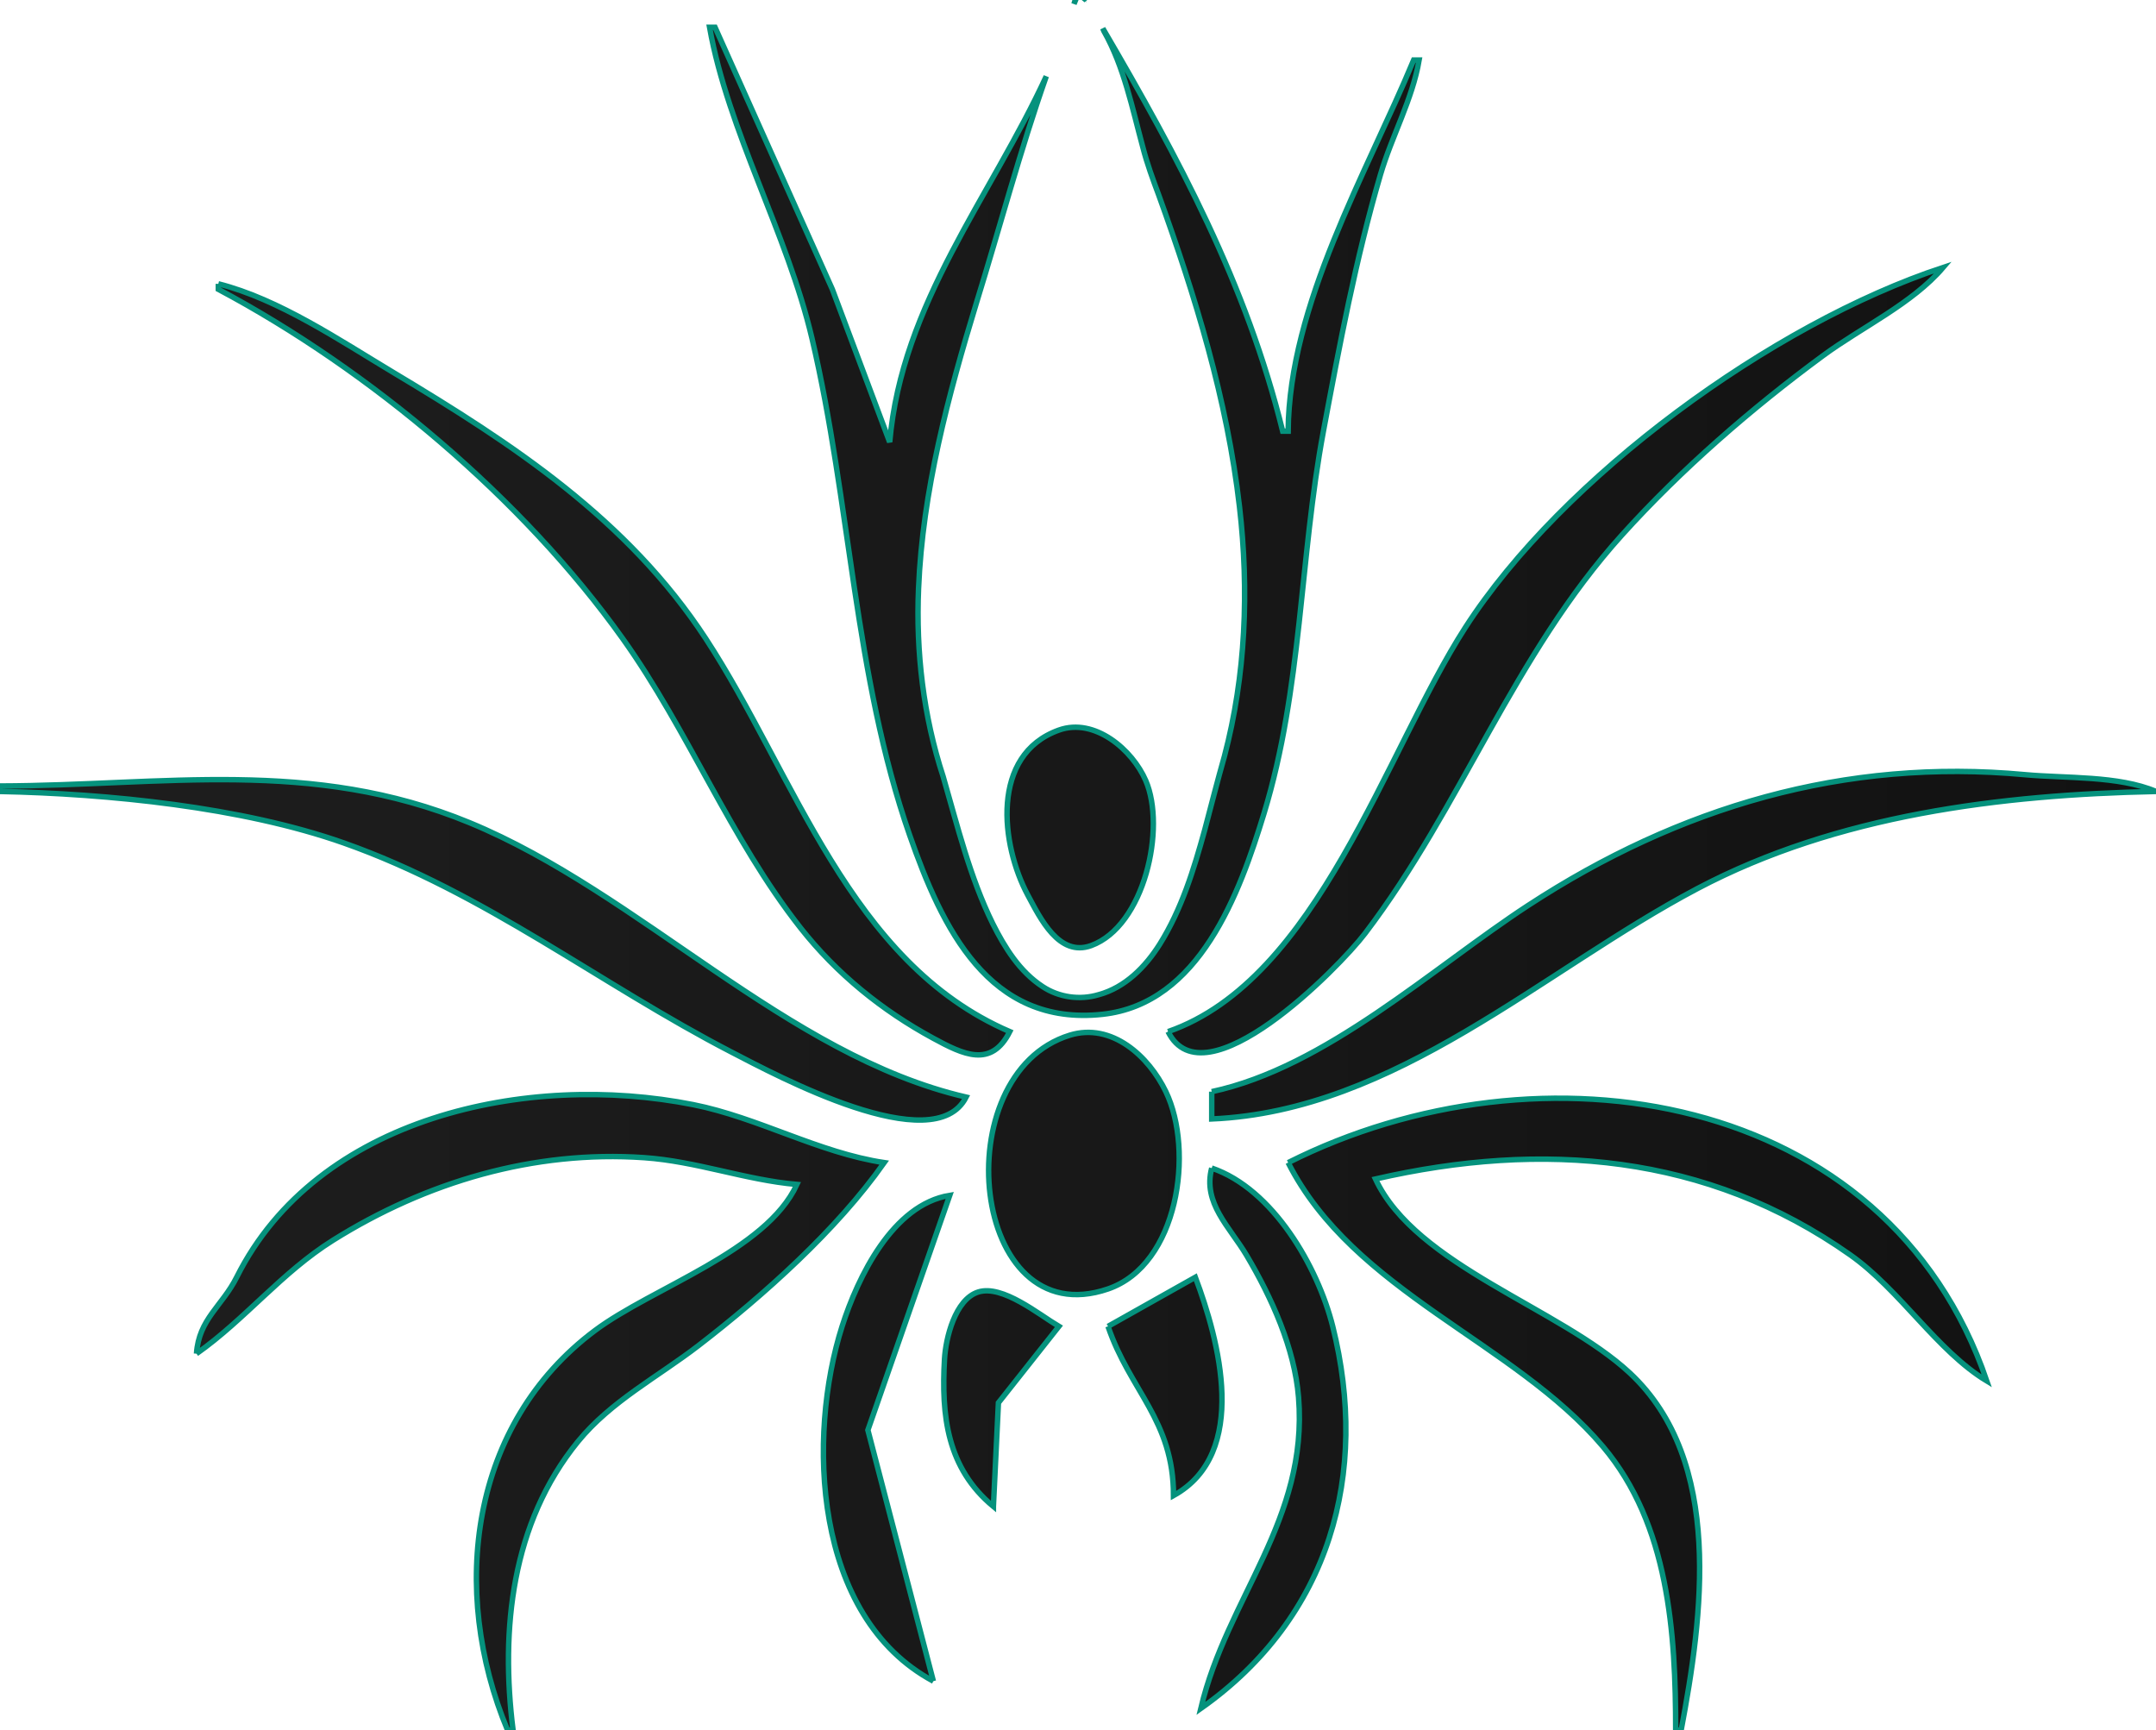 <svg width="395" height="317" xmlns:xlink="http://www.w3.org/1999/xlink" xmlns="http://www.w3.org/2000/svg"><defs><linearGradient id="a"><stop style="stop-color:#1e1e1e;stop-opacity:1" offset="0"/><stop style="stop-color:#121212;stop-opacity:1" offset="1"/></linearGradient><linearGradient xlink:href="#a" id="b" x1="0" y1="158.5" x2="395" y2="158.5" gradientUnits="userSpaceOnUse"/></defs><path style="fill:url(#b);stroke:#05927d;fill-opacity:1;fill-rule:nonzero;stroke-width:1;stroke-dasharray:none;stroke-opacity:1" d="M214 189c6.619 13.348 31.273-11.653 36.101-18 17.731-23.307 27.124-50.919 47.069-73 10.901-12.069 23.742-23.205 36.83-32.846 7.026-5.175 16.365-9.531 22-16.154-31.268 10.285-69.765 38.376-87.561 66-14.548 22.582-27.052 64.505-54.439 74M40 52v1c27.81 14.805 55.793 38.364 74.09 64 12.078 16.922 19.7 36.654 32.579 53 6.634 8.419 14.934 15.134 24.331 20.229 5.466 2.964 10.608 5.496 14-1.229-29.42-12.677-39.381-47.083-55.696-72C114.982 95.127 93.929 81.329 72 68.2 62.25 62.362 51.076 54.792 40 52m154.001 81.757c-12.615 4.511-10.63 21.053-5.692 30.243 2.237 4.162 5.681 11.399 11.601 9.238 9.766-3.564 13.755-21.551 10-30.238-2.436-5.637-9.358-11.586-15.909-9.243M222 200v5c33.737-1.449 60.63-27.252 89-42.219 25.565-13.488 55.467-17.192 84-17.781-6.924-2.933-16.517-2.379-24-3.075-33.009-3.069-63.36 5.886-91 23.936-17.555 11.464-37.081 29.657-58 34.139M0 144v1c19.77.408 44.288 2.836 63 9.44 25.837 9.119 46.957 25.871 71 38.302 8.269 4.275 37.143 19.837 43 8.258-32.979-7.651-59.693-37.389-91-50.29-28.911-11.915-56.034-6.793-86-6.71m196 45.654c-23.041 7.102-18.242 55.124 6.996 46.492 12.898-4.412 15.819-25.309 10.601-36.146-3.115-6.469-9.909-12.716-17.597-10.346M36 248c8.919-6.283 15.609-14.888 25-20.771 17.09-10.705 36.773-16.525 57-15.139 9.611.658 18.552 4.086 28 4.91-5.651 12.257-26.44 18.868-37 26.76-22.873 17.094-26.728 47.547-16 73.24h1c-2.329-18.431-.281-38.001 11.899-52.91 6.024-7.375 14.667-11.862 22.097-17.593C139.935 237.288 153.323 225.318 162 213c-11.986-1.795-23.095-8.26-35-10.621-30.456-6.042-68.929 2.245-83.633 31.606-2.662 5.316-6.94 7.655-7.367 14.015m200-35c11.973 23.655 41.419 32.822 57.671 52.015C305.758 279.289 307 299.24 307 317h1c3.907-20.734 7.921-49.342-9.428-65.485C285.818 239.648 259.429 231.888 252 216c30.556-7.005 60.67-4.683 87 13.913 9.131 6.449 15.888 17.578 25 23.087-18.236-53.382-81.967-63.184-128-40m-14 1c-1.69 6.419 3.275 10.741 6.395 16 4.541 7.655 8.789 17.01 9.512 26 1.809 22.487-13.083 36.645-17.907 57 23.737-16.721 30.903-43.108 24.167-70-2.735-10.918-10.955-25.188-22.167-29m-51 94-11.996-46L174 219c-10.457 1.686-16.849 14.999-19.721 24-6.41 20.094-5.371 53.17 16.721 65m32-65c4.031 11.856 11.991 17.148 12 31 13.989-7.729 8.319-28.515 4-40l-16 9m-21 33 .92-19L194 243c-3.635-2.144-10.331-7.707-14.787-6.292-4.24 1.347-5.951 8.47-6.17 12.292-.595 10.372.453 19.971 8.957 27zM197 0c-.07.244-.162.48-.234.723l.293-.723zm1.969 0c.016.013.036.022.052.035L199 0zM130 5c3.389 19.012 14.243 37.789 18.766 57 7.085 30.088 7.686 61.78 17.89 91 5.942 17.017 14.517 35.091 35.344 32.826 17.754-1.93 25.103-22.131 29.586-36.826 6.97-22.845 6.512-46.675 10.875-70 2.943-15.734 5.941-31.632 10.451-47 2.074-7.067 5.835-13.722 7.088-21h-1c-8.703 20.904-22.808 44.816-23 68h-1c-6.653-27.005-19.1-50.101-32.957-73.797.067.168.128.31.197.483 3.696 6.52 5.21 14.17 7.149 21.32.776 3.02 1.829 5.847 2.908 8.746 6.7 18.51 12.543 37.507 14.795 57.13 1.756 15.22 1.153 30.81-2.764 45.663-1.268 4.485-2.427 9-3.613 13.508-1.994 7.237-4.232 14.545-8.248 20.95-2.617 4.14-6.342 7.929-11.196 9.235-3.425 1.027-7.262.495-10.248-1.484-4.202-2.74-6.94-7.143-9.144-11.541-4.2-8.55-6.453-17.85-9.088-26.953-3.62-11.069-4.996-22.802-4.504-34.418.733-17.912 5.433-35.35 10.623-52.412 4.27-13.807 7.982-27.817 12.776-41.453C181.523 36.086 165.222 55.517 163 81l-10.508-28L131 5z"/></svg>